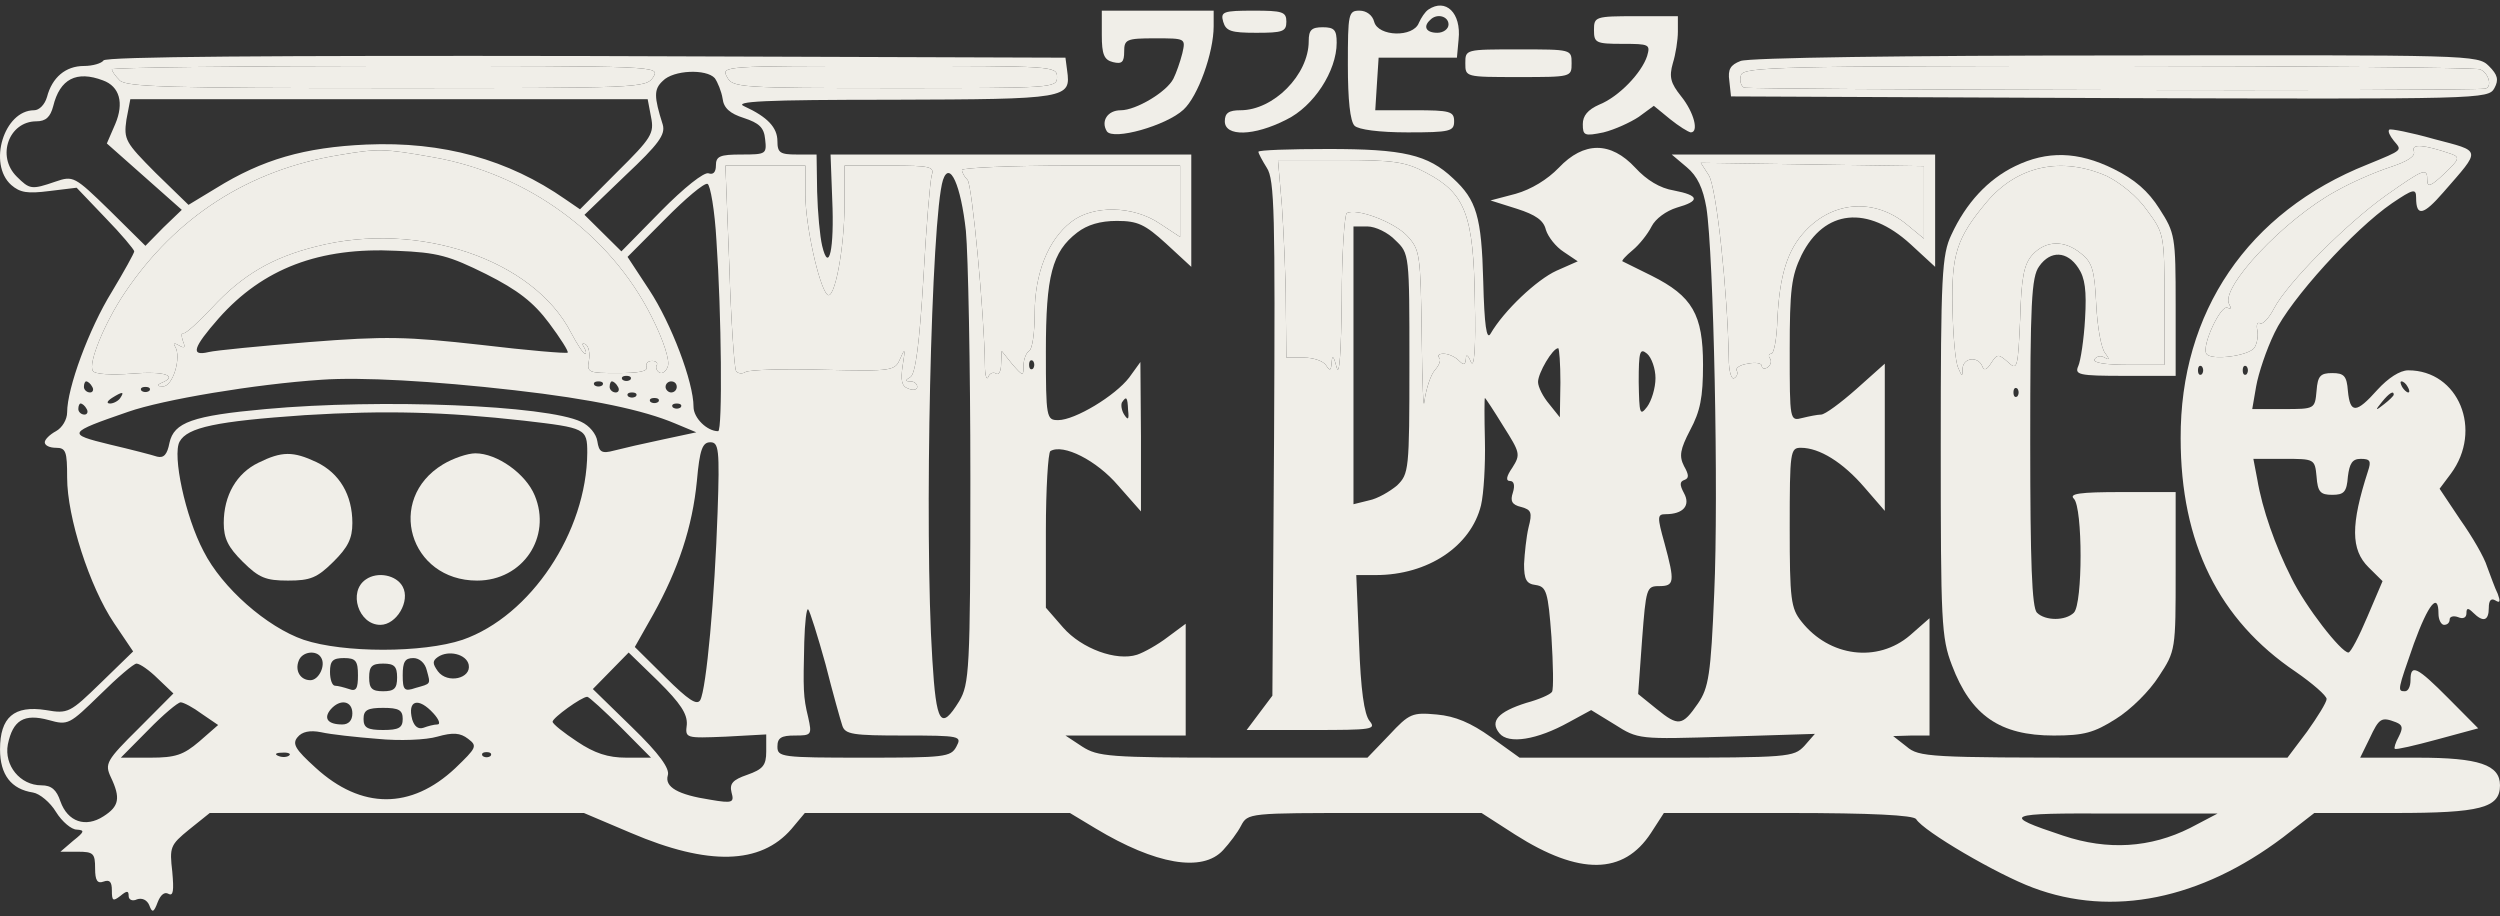 <svg width="191" height="70" viewBox="0 0 191 70" fill="none" xmlns="http://www.w3.org/2000/svg">
<rect x="0" y="0" width="191" height="70" fill="#333333" stroke="none"/>
<path d="M109.13 0.729C108.873 0.898 108.574 1.363 108.403 1.744C107.976 2.885 105.284 2.801 104.985 1.659C104.857 1.152 104.387 0.814 103.874 0.814C103.019 0.814 102.977 1.025 102.977 4.957C102.977 7.62 103.147 9.269 103.489 9.607C103.788 9.903 105.369 10.114 107.549 10.114C110.796 10.114 111.095 10.03 111.095 9.269C111.095 8.508 110.796 8.423 108.061 8.423H105.07L105.198 6.394L105.327 4.407H108.318H111.309L111.437 3.012C111.651 0.983 110.454 -0.159 109.13 0.729ZM110.668 1.871C110.668 2.209 110.283 2.505 109.813 2.505C108.959 2.505 108.702 2.04 109.258 1.532C109.77 0.983 110.668 1.236 110.668 1.871Z" fill="#F0EEE8"/>
<path d="M84.178 2.674C84.178 4.154 84.349 4.577 85.032 4.746C85.716 4.915 85.887 4.746 85.887 3.943C85.887 3.012 86.058 2.928 88.237 2.928C90.587 2.928 90.587 2.928 90.331 4.069C90.16 4.746 89.861 5.591 89.647 6.014C89.134 7.029 86.784 8.424 85.63 8.424C84.605 8.424 84.092 9.269 84.562 10.03C85.032 10.749 89.092 9.607 90.416 8.381C91.527 7.367 92.724 4.027 92.724 1.998V0.814H88.451H84.178V2.674Z" fill="#F0EEE8"/>
<path d="M93.451 1.659C93.665 2.378 94.049 2.505 95.972 2.505C97.98 2.505 98.279 2.42 98.279 1.659C98.279 0.898 97.98 0.814 95.758 0.814C93.451 0.814 93.237 0.898 93.451 1.659Z" fill="#F0EEE8"/>
<path d="M121.78 2.294C121.78 3.266 121.909 3.351 123.96 3.351C126.011 3.351 126.096 3.393 125.84 4.281C125.412 5.591 123.66 7.409 122.165 8.001C121.31 8.381 120.926 8.846 120.926 9.48C120.926 10.368 121.054 10.411 122.507 10.115C123.361 9.903 124.558 9.354 125.199 8.931L126.352 8.085L127.591 9.1C128.275 9.65 128.959 10.072 129.172 10.115C129.813 10.115 129.429 8.593 128.446 7.367C127.634 6.352 127.506 5.887 127.805 4.83C128.019 4.154 128.19 3.055 128.19 2.421V1.237H124.985C121.866 1.237 121.78 1.279 121.78 2.294Z" fill="#F0EEE8"/>
<path d="M99.986 3.139C99.986 5.718 97.294 8.423 94.773 8.423C93.875 8.423 93.576 8.635 93.576 9.269C93.576 10.453 95.798 10.41 98.276 9.142C100.37 8.127 102.122 5.422 102.122 3.266C102.122 2.293 101.951 2.082 101.054 2.082C100.199 2.082 99.986 2.293 99.986 3.139Z" fill="#F0EEE8"/>
<path d="M111.951 4.83C111.951 5.887 111.951 5.887 116.01 5.887C120.07 5.887 120.07 5.887 120.07 4.83C120.07 3.773 120.07 3.773 116.01 3.773C111.951 3.773 111.951 3.773 111.951 4.83Z" fill="#F0EEE8"/>
<path d="M7.906 4.619C7.778 4.83 7.095 5.041 6.411 5.041C5.001 5.041 3.975 5.929 3.591 7.409C3.42 8.001 2.993 8.423 2.608 8.423C0.301 8.423 -0.938 12.524 0.856 14.131C1.54 14.722 2.095 14.807 3.762 14.596L5.855 14.342L8.035 16.625C9.274 17.893 10.257 19.077 10.257 19.204C10.257 19.33 9.487 20.726 8.547 22.29C6.796 25.122 5.129 29.646 5.129 31.506C5.129 32.055 4.745 32.689 4.275 32.943C3.804 33.197 3.42 33.577 3.42 33.789C3.42 34.042 3.804 34.211 4.275 34.211C5.044 34.211 5.129 34.507 5.129 36.494C5.129 39.496 6.838 44.822 8.718 47.613L10.171 49.769L7.736 52.136C5.343 54.461 5.215 54.546 3.505 54.25C1.07 53.869 0.002 54.799 0.002 57.251C0.002 59.196 0.856 60.295 2.523 60.549C3.035 60.633 3.847 61.31 4.275 62.028C4.745 62.789 5.471 63.381 5.855 63.381C6.496 63.423 6.454 63.55 5.599 64.227L4.616 65.072H5.941C7.137 65.072 7.266 65.199 7.266 66.341C7.266 67.271 7.436 67.524 7.906 67.355C8.376 67.186 8.547 67.355 8.547 68.031C8.547 68.835 8.633 68.877 9.188 68.454C9.701 68.031 9.829 68.031 9.829 68.454C9.829 68.75 10.128 68.877 10.47 68.708C10.855 68.581 11.239 68.75 11.41 69.173C11.624 69.765 11.752 69.722 12.051 68.919C12.265 68.37 12.564 68.116 12.863 68.285C13.248 68.497 13.29 68.031 13.162 66.594C12.948 64.734 12.991 64.565 14.444 63.381L16.025 62.113H30.296H44.611L48.2 63.635C54.139 66.171 58.113 66.045 60.463 63.339L61.489 62.113H71.615H81.742L83.708 63.297C88.28 66.045 91.869 66.679 93.45 64.945C93.92 64.438 94.561 63.593 94.817 63.085C95.33 62.113 95.415 62.113 104.26 62.113H113.191L115.754 63.762C120.668 66.89 124.044 66.848 126.137 63.635L127.12 62.113H136.606C143.015 62.113 146.177 62.282 146.391 62.578C146.946 63.508 152.587 66.805 155.321 67.82C161.389 70.103 168.14 68.708 174.421 63.973L176.814 62.113H182.967C189.504 62.113 191 61.733 191 59.999C191 58.435 189.419 57.886 184.719 57.886H180.318L181.044 56.406C181.771 54.842 181.941 54.757 183.052 55.18C183.565 55.391 183.608 55.603 183.266 56.279C183.01 56.744 182.882 57.167 182.967 57.209C183.052 57.294 184.505 56.955 186.214 56.49L189.334 55.645L187.069 53.362C184.633 50.91 184.163 50.699 184.163 51.967C184.163 52.432 183.992 52.812 183.736 52.812C183.138 52.812 183.181 52.728 184.42 49.177C185.531 46.133 186.3 45.203 186.3 46.894C186.3 47.359 186.513 47.739 186.727 47.739C186.983 47.739 187.154 47.57 187.154 47.317C187.154 47.105 187.454 47.021 187.795 47.148C188.18 47.317 188.436 47.19 188.436 46.852C188.436 46.429 188.564 46.429 188.949 46.809C189.718 47.57 190.145 47.444 190.145 46.429C190.145 45.879 190.316 45.668 190.658 45.879C191 46.091 191.043 45.964 190.829 45.372C190.615 44.949 190.274 43.977 190.017 43.3C189.804 42.582 188.864 40.975 187.966 39.707L186.385 37.34L187.24 36.198C189.718 32.858 187.838 28.293 183.992 28.293C183.352 28.293 182.454 28.885 181.642 29.772C180.019 31.59 179.549 31.633 179.378 29.857C179.292 28.715 179.079 28.504 178.181 28.504C177.284 28.504 177.07 28.715 176.985 29.857C176.857 31.252 176.857 31.252 174.464 31.252H172.071L172.37 29.519C172.541 28.546 173.139 26.729 173.78 25.418C174.977 22.881 179.848 17.513 182.753 15.526C184.377 14.427 184.591 14.384 184.591 15.103C184.591 16.582 185.146 16.456 186.684 14.68C189.59 11.34 189.633 11.594 185.958 10.622C184.163 10.114 182.625 9.818 182.54 9.903C182.411 10.03 182.582 10.368 182.882 10.748C183.522 11.509 183.651 11.425 180.873 12.566C171.729 16.202 166.559 23.854 166.602 33.493C166.602 41.483 169.507 47.359 175.404 51.333C176.686 52.221 177.754 53.151 177.754 53.404C177.754 53.658 177.07 54.757 176.259 55.898L174.763 57.886H160.705C147.374 57.886 146.605 57.843 145.665 57.04L144.639 56.237L146.049 56.194H147.416V51.713V47.232L145.921 48.543C143.443 50.656 139.768 50.191 137.632 47.486C136.82 46.471 136.734 45.795 136.734 40.299C136.734 34.465 136.777 34.211 137.589 34.211C138.999 34.211 140.793 35.31 142.46 37.255L143.998 39.031V33.408V27.785L141.819 29.73C140.623 30.787 139.426 31.675 139.127 31.675C138.871 31.675 138.23 31.802 137.717 31.928C136.734 32.182 136.734 32.182 136.734 26.771C136.734 22.121 136.862 21.106 137.632 19.5C139.383 15.991 142.674 15.652 145.964 18.654L147.844 20.387V16.075V11.805H137.76H127.718L128.872 12.778C129.684 13.454 130.111 14.384 130.368 15.864C130.923 19.373 131.308 37.805 130.966 45.33C130.709 51.544 130.539 52.559 129.727 53.742C128.53 55.476 128.231 55.518 126.565 54.165L125.155 53.024L125.454 48.881C125.753 44.949 125.796 44.78 126.736 44.78C127.932 44.78 127.975 44.484 127.163 41.483C126.607 39.496 126.607 39.284 127.248 39.284C128.616 39.284 129.171 38.608 128.658 37.678C128.317 37.044 128.317 36.79 128.701 36.663C129.043 36.536 129.043 36.283 128.658 35.606C128.274 34.845 128.359 34.338 129.128 32.858C129.898 31.421 130.111 30.364 130.111 27.87C130.111 24.023 129.299 22.628 126.18 21.064C125.069 20.514 124.044 20.007 123.958 19.965C123.873 19.922 124.215 19.542 124.727 19.119C125.24 18.696 125.881 17.893 126.18 17.301C126.479 16.709 127.291 16.117 128.103 15.864C129.898 15.357 129.855 14.934 127.889 14.553C126.821 14.384 125.796 13.75 124.941 12.82C123.061 10.791 121.01 10.791 119.087 12.82C118.233 13.708 116.993 14.469 115.797 14.807L113.874 15.314L115.883 15.948C117.335 16.413 117.934 16.836 118.104 17.555C118.275 18.104 118.874 18.865 119.472 19.246L120.54 19.965L118.916 20.683C117.421 21.36 114.9 23.727 113.874 25.503C113.575 26.01 113.404 24.869 113.319 21.486C113.191 16.54 112.806 15.272 111.011 13.623C109.089 11.805 107.209 11.383 101.483 11.383C98.535 11.383 96.142 11.467 96.142 11.594C96.142 11.721 96.441 12.271 96.783 12.82C97.381 13.708 97.424 16.371 97.338 33.493L97.21 53.151L96.227 54.461L95.244 55.772H100.244C104.816 55.772 105.158 55.729 104.645 55.095C104.218 54.588 103.961 52.686 103.833 49.135L103.619 43.935H105.115C109.089 43.935 112.379 41.736 113.148 38.608C113.361 37.72 113.49 35.48 113.447 33.662C113.404 31.886 113.404 30.407 113.447 30.407C113.49 30.407 114.131 31.379 114.857 32.563C116.139 34.592 116.182 34.719 115.541 35.733C115.071 36.41 115.028 36.748 115.37 36.748C115.669 36.748 115.754 37.086 115.583 37.636C115.37 38.27 115.498 38.566 116.224 38.735C116.993 38.946 117.079 39.157 116.78 40.299C116.609 41.018 116.481 42.286 116.438 43.089C116.438 44.273 116.609 44.611 117.335 44.696C118.147 44.822 118.275 45.203 118.532 48.669C118.66 50.741 118.703 52.643 118.574 52.855C118.446 53.066 117.549 53.447 116.609 53.7C114.472 54.377 113.789 55.095 114.558 56.025C115.242 56.871 117.421 56.533 119.856 55.18L121.565 54.25L123.36 55.349C125.155 56.49 125.197 56.49 131.906 56.279L138.657 56.068L137.845 56.998C137.033 57.843 136.692 57.886 126.565 57.886H116.096L113.917 56.321C112.379 55.222 111.182 54.715 109.772 54.588C107.892 54.419 107.679 54.503 106.14 56.152L104.474 57.886H94.219C84.69 57.886 83.879 57.801 82.682 57.04L81.4 56.194H86.015H90.587V51.925V47.655L89.22 48.669C88.451 49.261 87.382 49.853 86.87 50.022C85.289 50.53 82.639 49.557 81.229 47.951L79.905 46.429V40.553C79.905 37.34 80.076 34.592 80.247 34.465C81.229 33.873 83.793 35.184 85.417 37.086L87.169 39.073V33.366L87.126 27.659L86.271 28.842C85.203 30.237 82.127 32.097 80.845 32.097C79.948 32.097 79.905 31.928 79.905 26.855C79.905 21.064 80.375 19.246 82.298 17.766C83.067 17.174 84.049 16.878 85.331 16.878C86.912 16.878 87.468 17.132 89.091 18.612L91.014 20.387V16.075V11.805H77.255H63.454L63.582 15.23C63.753 19.035 63.326 20.937 62.813 18.781C62.642 18.062 62.471 16.244 62.429 14.638L62.386 11.805H60.89C59.608 11.805 59.395 11.679 59.395 10.791C59.395 9.734 58.626 8.931 56.874 8.127C55.977 7.747 58.327 7.62 68.197 7.62C81.614 7.578 81.828 7.536 81.528 5.38L81.4 4.407L44.782 4.28C20.597 4.238 8.077 4.323 7.906 4.619ZM49.909 5.887C49.353 6.732 48.883 6.732 29.57 6.732C12.991 6.732 9.658 6.648 9.146 6.141C8.804 5.802 8.547 5.422 8.547 5.295C8.547 5.168 17.991 5.041 29.485 5.041C50.336 5.041 50.422 5.041 49.909 5.887ZM80.759 5.887C80.759 6.732 80.46 6.732 68.368 6.732C56.447 6.732 55.977 6.69 55.549 5.887C55.079 5.041 55.207 5.041 67.941 5.041C80.46 5.041 80.759 5.041 80.759 5.887ZM54.609 5.971C54.823 6.267 55.122 6.986 55.207 7.536C55.293 8.254 55.763 8.677 56.831 9.015C57.985 9.396 58.369 9.734 58.455 10.622C58.583 11.763 58.54 11.805 56.66 11.805C54.994 11.805 54.695 11.932 54.695 12.651C54.695 13.158 54.481 13.37 54.139 13.243C53.797 13.116 52.259 14.342 50.507 16.117L47.474 19.204L46.063 17.808L44.653 16.413L47.773 13.412C50.336 11.002 50.849 10.284 50.635 9.523C49.952 7.367 49.952 6.817 50.635 6.183C51.447 5.337 53.968 5.253 54.609 5.971ZM7.864 6.141C9.146 6.606 9.487 7.874 8.804 9.48L8.163 10.96L11.026 13.496L13.889 16.033L12.479 17.386L11.111 18.781L8.376 16.075C5.685 13.454 5.599 13.412 4.232 13.877C2.394 14.511 2.266 14.469 1.283 13.496C-0.297 11.932 0.685 9.269 2.779 9.269C3.505 9.269 3.847 8.931 4.061 8.127C4.574 6.014 5.855 5.38 7.864 6.141ZM49.738 8.931C49.995 10.199 49.781 10.537 47.132 13.158L44.312 15.991L43.201 15.23C38.842 12.186 33.843 10.791 27.989 11.044C23.246 11.256 20.041 12.186 16.495 14.384L14.401 15.652L11.88 13.2C9.573 10.875 9.445 10.664 9.658 9.142L9.957 7.578H29.698H49.482L49.738 8.931ZM187.283 11.763C187.966 12.017 187.881 12.186 186.727 13.285C185.744 14.215 185.445 14.342 185.445 13.792C185.445 12.778 185.232 12.862 182.283 14.934C179.207 17.132 174.763 21.613 173.738 23.558C173.353 24.319 172.84 24.826 172.669 24.699C172.456 24.573 172.37 24.826 172.456 25.207C172.541 25.629 172.456 26.221 172.242 26.559C171.815 27.194 168.909 27.574 168.567 27.024C168.183 26.433 169.678 23.22 170.191 23.516C170.447 23.642 170.49 23.558 170.319 23.262C169.55 22.036 174.507 16.752 178.48 14.596C179.591 13.961 181.429 13.158 182.582 12.778C183.992 12.313 184.548 11.932 184.42 11.552C184.206 10.96 185.189 11.044 187.283 11.763ZM33.117 12.017C40.295 13.285 46.619 17.893 49.781 24.192C50.721 26.052 51.191 27.574 51.02 27.997C50.892 28.377 50.593 28.589 50.379 28.462C50.165 28.335 50.08 28.081 50.165 27.912C50.294 27.743 50.123 27.574 49.824 27.574C49.482 27.574 49.311 27.785 49.396 28.039C49.525 28.377 48.755 28.504 47.174 28.504C44.953 28.504 44.824 28.462 44.995 27.532C45.081 27.024 44.995 26.475 44.739 26.306C44.482 26.179 44.44 26.264 44.611 26.517C44.782 26.813 44.824 27.024 44.696 27.024C44.568 27.024 44.098 26.306 43.628 25.418C40.765 19.838 31.963 16.836 24.186 18.823C20.811 19.669 18.546 20.979 16.196 23.516C15.17 24.615 14.188 25.503 14.017 25.46C13.846 25.376 13.846 25.672 13.974 26.052C14.188 26.559 14.102 26.644 13.675 26.39C13.333 26.179 13.205 26.221 13.376 26.475C13.889 27.278 13.205 29.561 12.436 29.519C12.008 29.519 11.966 29.434 12.307 29.265C13.675 28.715 12.564 28.335 10.086 28.546C8.505 28.673 7.223 28.589 7.095 28.335C6.71 27.785 7.992 24.657 9.53 22.374C13.418 16.582 18.973 12.989 25.895 11.848C28.886 11.34 29.314 11.34 33.117 12.017ZM108.96 13.2C111.951 14.765 112.592 16.413 112.678 23.008C112.763 26.559 112.635 28.208 112.379 27.659C112.165 27.109 111.994 27.024 111.994 27.405C111.951 27.912 111.823 27.912 111.439 27.532C111.14 27.236 110.627 27.024 110.285 27.024C109.943 27.024 109.815 27.151 109.943 27.32C110.114 27.447 109.986 27.87 109.644 28.25C109.302 28.631 108.96 29.688 108.832 30.618C108.747 31.548 108.661 29.35 108.619 25.714C108.533 19.415 108.49 19.077 107.508 18.02C106.525 16.963 103.619 15.864 102.893 16.287C102.722 16.413 102.508 19.415 102.508 22.924C102.466 26.813 102.337 28.842 102.124 28.081C101.91 27.236 101.782 27.067 101.739 27.659C101.697 28.335 101.611 28.377 101.312 27.912C101.098 27.574 100.329 27.32 99.603 27.32H98.278L98.236 23.262C98.236 21.021 98.064 17.639 97.936 15.695L97.637 12.228H102.38C106.482 12.228 107.379 12.355 108.96 13.2ZM146.989 15.441V18.231L145.707 17.174C143.272 15.145 140.11 15.314 137.931 17.639C136.563 19.077 135.965 21.021 135.794 24.361C135.751 25.841 135.538 27.024 135.324 27.024C135.153 27.024 135.068 27.194 135.239 27.405C135.367 27.616 135.281 27.912 135.025 28.081C134.811 28.208 134.598 28.166 134.598 27.955C134.598 27.743 134.128 27.659 133.53 27.785C132.931 27.87 132.59 28.124 132.675 28.293C132.803 28.504 132.718 28.758 132.504 28.885C132.29 29.054 132.077 28.377 132.077 27.363C131.991 22.332 131.137 14.215 130.539 13.37L129.94 12.44L138.443 12.566L146.989 12.693V15.441ZM61.531 14.892C61.531 17.174 62.557 21.867 63.198 22.501C63.753 23.051 64.522 18.95 64.522 15.61V12.651H67.983C71.06 12.651 71.402 12.736 71.188 13.37C71.06 13.792 70.761 17.343 70.547 21.275C70.248 26.221 69.949 28.546 69.564 28.8C69.137 29.054 69.137 29.138 69.564 29.138C69.821 29.138 70.077 29.307 70.077 29.561C70.077 29.772 69.778 29.857 69.393 29.688C68.881 29.519 68.795 29.054 68.966 27.912C69.18 26.644 69.137 26.559 68.795 27.363C68.368 28.335 68.282 28.377 62.899 28.25C59.908 28.166 57.258 28.25 56.959 28.42C56.703 28.589 56.361 28.546 56.233 28.335C56.105 28.124 55.848 24.53 55.72 20.303L55.421 12.651H58.498H61.531V14.892ZM90.16 15.399V18.104L88.621 17.09C86.57 15.695 83.494 15.652 81.828 16.963C80.076 18.316 79.05 20.895 79.05 23.938C79.05 25.376 78.879 26.686 78.623 26.813C78.409 26.94 78.196 27.447 78.196 27.955C78.196 28.758 78.153 28.758 77.341 27.828L76.529 26.813L76.486 27.785C76.486 28.335 76.316 28.673 76.102 28.546C75.888 28.377 75.589 28.546 75.504 28.8C75.376 29.096 75.247 28.673 75.247 27.87C75.205 24.023 74.264 14.088 73.923 13.75C73.666 13.496 73.495 13.158 73.495 12.989C73.495 12.82 77.255 12.651 81.828 12.651H90.16V15.399ZM73.794 17.639C73.965 19.457 74.136 27.912 74.136 36.536C74.136 51.248 74.051 52.263 73.282 53.573C71.872 55.856 71.53 55.307 71.231 50.403C70.59 40.51 71.145 16.582 72.043 13.75C72.555 12.228 73.41 14.131 73.794 17.639ZM54.737 18.4C55.122 23.896 55.207 32.943 54.866 32.943C54.011 32.943 52.986 31.928 52.986 31.083C52.986 29.181 51.276 24.699 49.61 22.163L47.944 19.626L50.806 16.752C52.345 15.187 53.797 13.961 54.054 14.046C54.267 14.131 54.609 16.075 54.737 18.4ZM106.61 18.358C107.679 19.373 107.679 19.415 107.679 27.785C107.679 35.945 107.636 36.198 106.739 37.086C106.183 37.551 105.243 38.101 104.602 38.227L103.406 38.523V27.912V17.301H104.474C105.072 17.301 106.055 17.766 106.61 18.358ZM37.133 20.937C39.569 22.163 40.765 23.093 41.961 24.699C42.816 25.841 43.457 26.855 43.371 26.94C43.286 27.024 40.295 26.771 36.748 26.348C31.066 25.714 29.485 25.672 23.588 26.137C19.913 26.433 16.452 26.771 15.94 26.898C14.53 27.236 14.743 26.559 16.709 24.319C20.084 20.514 24.4 18.865 30.296 19.161C33.458 19.288 34.313 19.542 37.133 20.937ZM119.215 29.223L119.173 31.886L118.361 30.872C117.891 30.322 117.506 29.561 117.506 29.181C117.506 28.504 118.617 26.602 119.044 26.602C119.13 26.602 119.215 27.785 119.215 29.223ZM126.479 28.885C126.479 29.646 126.18 30.618 125.838 31.083C125.283 31.802 125.24 31.633 125.197 29.181C125.197 26.855 125.283 26.559 125.838 27.024C126.18 27.32 126.479 28.166 126.479 28.885ZM78.922 28.166C78.751 28.293 78.623 28.166 78.623 27.87C78.623 27.574 78.751 27.447 78.922 27.574C79.05 27.743 79.05 27.997 78.922 28.166ZM168.225 28.589C168.055 28.715 167.926 28.589 167.926 28.293C167.926 27.997 168.055 27.87 168.225 27.997C168.354 28.166 168.354 28.42 168.225 28.589ZM171.644 28.589C171.473 28.715 171.345 28.589 171.345 28.293C171.345 27.997 171.473 27.87 171.644 27.997C171.772 28.166 171.772 28.42 171.644 28.589ZM39.312 29.815C45.252 30.491 49.183 31.337 51.575 32.351L53.199 33.028L50.635 33.577C49.225 33.873 47.559 34.254 46.918 34.423C45.978 34.676 45.764 34.55 45.636 33.704C45.551 33.154 45.038 32.52 44.397 32.224C41.748 30.956 29.1 30.449 20.298 31.252C14.7 31.759 13.29 32.267 12.948 33.831C12.778 34.719 12.521 35.014 12.008 34.888C11.624 34.761 10 34.338 8.376 33.958C5.086 33.154 5.129 33.07 9.787 31.463C12.436 30.533 19.486 29.35 24.571 29.012C27.562 28.8 33.031 29.096 39.312 29.815ZM48.157 29.012C47.986 29.138 47.73 29.138 47.559 29.012C47.431 28.842 47.559 28.715 47.858 28.715C48.157 28.715 48.285 28.842 48.157 29.012ZM7.052 29.561C7.18 29.772 7.095 29.984 6.881 29.984C6.625 29.984 6.411 29.772 6.411 29.561C6.411 29.307 6.496 29.138 6.582 29.138C6.71 29.138 6.924 29.307 7.052 29.561ZM46.021 29.434C45.85 29.561 45.593 29.561 45.422 29.434C45.294 29.265 45.422 29.138 45.722 29.138C46.021 29.138 46.149 29.265 46.021 29.434ZM47.217 29.561C47.345 29.772 47.26 29.984 47.046 29.984C46.79 29.984 46.576 29.772 46.576 29.561C46.576 29.307 46.662 29.138 46.747 29.138C46.875 29.138 47.089 29.307 47.217 29.561ZM51.704 29.561C51.704 29.772 51.533 29.984 51.276 29.984C51.063 29.984 50.849 29.772 50.849 29.561C50.849 29.307 51.063 29.138 51.276 29.138C51.533 29.138 51.704 29.307 51.704 29.561ZM183.95 29.561C184.078 29.772 184.121 29.984 183.992 29.984C183.864 29.984 183.651 29.772 183.522 29.561C183.394 29.307 183.352 29.138 183.48 29.138C183.608 29.138 183.822 29.307 183.95 29.561ZM11.41 29.857C11.239 29.984 10.983 29.984 10.812 29.857C10.684 29.688 10.812 29.561 11.111 29.561C11.41 29.561 11.538 29.688 11.41 29.857ZM9.188 30.407C9.06 30.618 8.676 30.829 8.419 30.829C8.12 30.829 8.163 30.66 8.547 30.407C9.359 29.899 9.53 29.899 9.188 30.407ZM48.584 30.28C48.413 30.407 48.157 30.407 47.986 30.28C47.858 30.111 47.986 29.984 48.285 29.984C48.584 29.984 48.713 30.111 48.584 30.28ZM182.882 30.153C182.882 30.237 182.54 30.576 182.155 30.872C181.471 31.421 181.429 31.379 181.984 30.703C182.54 30.026 182.882 29.815 182.882 30.153ZM50.294 30.703C50.123 30.829 49.866 30.829 49.695 30.703C49.567 30.533 49.695 30.407 49.995 30.407C50.294 30.407 50.422 30.533 50.294 30.703ZM86.186 31.337C86.271 32.055 86.186 32.14 85.887 31.675C85.673 31.337 85.63 30.914 85.716 30.745C86.058 30.237 86.143 30.322 86.186 31.337ZM6.625 31.252C6.753 31.463 6.667 31.675 6.454 31.675C6.197 31.675 5.984 31.463 5.984 31.252C5.984 30.998 6.069 30.829 6.155 30.829C6.283 30.829 6.496 30.998 6.625 31.252ZM52.003 31.125C51.832 31.252 51.575 31.252 51.404 31.125C51.276 30.956 51.404 30.829 51.704 30.829C52.003 30.829 52.131 30.956 52.003 31.125ZM40.039 32.14C44.739 32.689 44.867 32.732 44.867 34.592C44.824 40.637 40.551 47.063 35.339 48.881C32.305 49.895 26.237 49.895 23.203 48.881C20.383 47.908 16.965 44.907 15.555 42.117C14.145 39.453 13.162 34.761 13.718 33.746C14.316 32.647 16.538 32.182 23.289 31.717C29.485 31.337 33.971 31.463 40.039 32.14ZM54.823 39.157C54.609 45.541 53.968 52.643 53.498 53.489C53.242 53.912 52.601 53.489 50.849 51.756L48.499 49.43L49.909 46.936C51.832 43.47 52.9 40.257 53.242 36.748C53.456 34.338 53.669 33.789 54.267 33.789C54.908 33.789 54.994 34.296 54.823 39.157ZM176.985 36.41C177.07 37.593 177.284 37.805 178.181 37.805C179.079 37.805 179.292 37.593 179.378 36.41C179.506 35.395 179.72 35.057 180.36 35.057C181.087 35.057 181.172 35.226 180.916 35.987C179.591 40.088 179.591 41.99 180.959 43.343L182.027 44.4L180.873 47.105C180.232 48.627 179.591 49.853 179.42 49.853C178.865 49.853 176.13 46.344 175.062 44.146C173.823 41.694 172.84 38.904 172.456 36.621L172.157 35.057H174.507C176.814 35.057 176.857 35.057 176.985 36.41ZM63.069 50.741C63.625 52.939 64.223 55.053 64.351 55.434C64.565 56.11 65.163 56.194 69.052 56.194C73.41 56.194 73.495 56.237 73.068 57.04C72.641 57.843 72.171 57.886 66.018 57.886C59.694 57.886 59.395 57.843 59.395 57.04C59.395 56.364 59.694 56.194 60.719 56.194C62.001 56.194 62.044 56.152 61.745 54.799C61.36 53.235 61.36 52.686 61.446 49.05C61.489 47.57 61.617 46.429 61.745 46.556C61.873 46.682 62.471 48.585 63.069 50.741ZM24.528 50.234C24.913 50.825 24.357 51.967 23.716 51.967C22.947 51.967 22.52 51.248 22.819 50.487C23.075 49.769 24.186 49.642 24.528 50.234ZM35.809 50.783C36.022 51.84 34.185 52.263 33.458 51.291C33.031 50.699 33.031 50.487 33.458 50.191C34.27 49.642 35.638 49.98 35.809 50.783ZM52.473 55.349C52.345 56.406 52.345 56.406 55.464 56.279L58.54 56.11V57.42C58.54 58.477 58.284 58.773 57.087 59.196C55.977 59.577 55.72 59.872 55.891 60.549C56.105 61.31 55.977 61.394 54.267 61.098C51.789 60.718 50.764 60.126 51.02 59.238C51.191 58.731 50.379 57.59 48.285 55.56L45.294 52.643L46.662 51.248L48.029 49.853L50.294 52.051C52.003 53.742 52.516 54.546 52.473 55.349ZM27.348 51.587C27.348 52.601 27.22 52.855 26.665 52.643C26.28 52.517 25.81 52.39 25.596 52.39C25.383 52.39 25.212 51.925 25.212 51.333C25.212 50.487 25.425 50.276 26.28 50.276C27.177 50.276 27.348 50.487 27.348 51.587ZM32.604 51.206C32.903 52.305 32.946 52.221 31.749 52.559C30.895 52.855 30.767 52.728 30.767 51.587C30.767 50.572 30.937 50.276 31.578 50.276C32.048 50.276 32.476 50.656 32.604 51.206ZM12.051 51.84L13.248 52.981L10.598 55.645C8.12 58.097 7.992 58.35 8.462 59.365C9.231 60.972 9.103 61.606 7.906 62.367C6.539 63.254 5.172 62.789 4.616 61.225C4.317 60.337 3.933 59.999 3.164 59.999C1.54 59.999 0.301 58.477 0.6 56.871C0.984 55.011 1.839 54.503 3.719 55.011C5.215 55.434 5.3 55.349 7.65 53.066C8.975 51.756 10.214 50.699 10.428 50.699C10.684 50.699 11.41 51.206 12.051 51.84ZM30.339 51.756C30.339 52.601 30.125 52.812 29.271 52.812C28.416 52.812 28.203 52.601 28.203 51.756C28.203 50.91 28.416 50.699 29.271 50.699C30.125 50.699 30.339 50.91 30.339 51.756ZM47.431 55.56L49.738 57.886H47.858C46.448 57.886 45.422 57.547 44.098 56.66C43.072 55.983 42.218 55.307 42.218 55.138C42.218 54.842 44.44 53.235 44.867 53.235C44.995 53.235 46.149 54.292 47.431 55.56ZM15.427 54.546L16.666 55.391L15.213 56.66C14.017 57.674 13.418 57.886 11.496 57.886H9.231L11.325 55.772C12.479 54.588 13.589 53.658 13.803 53.658C14.017 53.658 14.743 54.038 15.427 54.546ZM26.921 54.503C26.921 55.053 26.622 55.349 26.152 55.349C25.041 55.349 24.699 54.884 25.254 54.208C25.981 53.362 26.921 53.531 26.921 54.503ZM33.117 54.503C33.544 54.968 33.672 55.349 33.416 55.349C33.159 55.349 32.689 55.476 32.347 55.603C31.963 55.729 31.664 55.518 31.493 54.968C31.108 53.489 31.963 53.235 33.117 54.503ZM30.767 54.926C30.767 55.603 30.467 55.772 29.271 55.772C28.075 55.772 27.775 55.603 27.775 54.926C27.775 54.25 28.075 54.081 29.271 54.081C30.467 54.081 30.767 54.25 30.767 54.926ZM28.844 56.448C30.51 56.617 32.561 56.533 33.416 56.279C34.612 55.941 35.167 55.983 35.766 56.448C36.492 56.998 36.407 57.124 34.783 58.689C31.407 61.859 27.605 61.859 24.101 58.646C22.562 57.251 22.306 56.829 22.733 56.321C23.075 55.898 23.673 55.772 24.528 55.941C25.254 56.11 27.22 56.321 28.844 56.448ZM22.093 57.716C21.964 57.843 21.58 57.886 21.281 57.759C20.939 57.632 21.067 57.505 21.537 57.505C22.007 57.463 22.263 57.59 22.093 57.716ZM37.475 57.759C37.304 57.886 37.048 57.886 36.877 57.759C36.748 57.59 36.877 57.463 37.176 57.463C37.475 57.463 37.603 57.59 37.475 57.759ZM167.328 63.254C164.294 64.776 161.047 64.988 157.629 63.846C152.8 62.24 153.099 62.113 161.517 62.155H169.422L167.328 63.254Z" fill="#F0EEE8"/>
<path d="M33.117 12.017C40.295 13.285 46.619 17.893 49.781 24.192C50.721 26.052 51.191 27.574 51.02 27.997C50.892 28.377 50.593 28.589 50.379 28.462C50.165 28.335 50.08 28.081 50.165 27.912C50.294 27.743 50.123 27.574 49.824 27.574C49.482 27.574 49.311 27.785 49.396 28.039C49.525 28.377 48.755 28.504 47.174 28.504C44.953 28.504 44.824 28.462 44.995 27.532C45.081 27.024 44.995 26.475 44.739 26.306C44.482 26.179 44.44 26.264 44.611 26.517C44.782 26.813 44.824 27.024 44.696 27.024C44.568 27.024 44.098 26.306 43.628 25.418C40.765 19.838 31.963 16.836 24.186 18.823C20.811 19.669 18.546 20.979 16.196 23.516C15.17 24.615 14.188 25.503 14.017 25.46C13.846 25.376 13.846 25.672 13.974 26.052C14.188 26.559 14.102 26.644 13.675 26.39C13.333 26.179 13.205 26.221 13.376 26.475C13.889 27.278 13.205 29.561 12.436 29.519C12.008 29.519 11.966 29.434 12.307 29.265C13.675 28.715 12.564 28.335 10.086 28.546C8.505 28.673 7.223 28.589 7.095 28.335C6.71 27.785 7.992 24.657 9.53 22.374C13.418 16.582 18.973 12.989 25.895 11.848C28.886 11.34 29.314 11.34 33.117 12.017Z" fill="#F0EEE8"/>
<path d="M61.531 14.892C61.531 17.174 62.557 21.867 63.198 22.501C63.753 23.051 64.522 18.95 64.522 15.61V12.651H67.983C71.06 12.651 71.402 12.736 71.188 13.37C71.06 13.792 70.761 17.343 70.547 21.275C70.248 26.221 69.949 28.546 69.564 28.8C69.137 29.054 69.137 29.138 69.564 29.138C69.821 29.138 70.077 29.307 70.077 29.561C70.077 29.772 69.778 29.857 69.393 29.688C68.881 29.519 68.795 29.054 68.966 27.912C69.18 26.644 69.137 26.559 68.795 27.363C68.368 28.335 68.282 28.377 62.899 28.25C59.908 28.166 57.258 28.25 56.959 28.42C56.703 28.589 56.361 28.546 56.233 28.335C56.105 28.124 55.848 24.53 55.72 20.303L55.421 12.651H58.498H61.531V14.892Z" fill="#F0EEE8"/>
<path d="M90.16 15.399V18.104L88.621 17.09C86.57 15.695 83.494 15.652 81.828 16.963C80.076 18.316 79.05 20.895 79.05 23.938C79.05 25.376 78.879 26.686 78.623 26.813C78.409 26.94 78.196 27.447 78.196 27.955C78.196 28.758 78.153 28.758 77.341 27.828L76.529 26.813L76.486 27.785C76.486 28.335 76.316 28.673 76.102 28.546C75.888 28.377 75.589 28.546 75.504 28.8C75.376 29.096 75.247 28.673 75.247 27.87C75.205 24.023 74.264 14.088 73.923 13.75C73.666 13.496 73.495 13.158 73.495 12.989C73.495 12.82 77.255 12.651 81.828 12.651H90.16V15.399Z" fill="#F0EEE8"/>
<path d="M108.96 13.2C111.951 14.765 112.592 16.413 112.678 23.008C112.763 26.559 112.635 28.208 112.379 27.659C112.165 27.109 111.994 27.024 111.994 27.405C111.951 27.912 111.823 27.912 111.439 27.532C111.14 27.236 110.627 27.024 110.285 27.024C109.943 27.024 109.815 27.151 109.943 27.32C110.114 27.447 109.986 27.87 109.644 28.25C109.302 28.631 108.96 29.688 108.832 30.618C108.747 31.548 108.661 29.35 108.619 25.714C108.533 19.415 108.49 19.077 107.508 18.02C106.525 16.963 103.619 15.864 102.893 16.287C102.722 16.413 102.508 19.415 102.508 22.924C102.466 26.813 102.337 28.842 102.124 28.081C101.91 27.236 101.782 27.067 101.739 27.659C101.697 28.335 101.611 28.377 101.312 27.912C101.098 27.574 100.329 27.32 99.603 27.32H98.278L98.236 23.262C98.236 21.021 98.064 17.639 97.936 15.695L97.637 12.228H102.38C106.482 12.228 107.379 12.355 108.96 13.2Z" fill="#F0EEE8"/>
<path d="M146.989 15.441V18.231L145.707 17.174C143.272 15.145 140.11 15.314 137.931 17.639C136.563 19.077 135.965 21.021 135.794 24.361C135.751 25.841 135.538 27.024 135.324 27.024C135.153 27.024 135.068 27.194 135.239 27.405C135.367 27.616 135.281 27.912 135.025 28.081C134.811 28.208 134.598 28.166 134.598 27.955C134.598 27.743 134.128 27.659 133.53 27.785C132.931 27.87 132.59 28.124 132.675 28.293C132.803 28.504 132.718 28.758 132.504 28.885C132.29 29.054 132.077 28.377 132.077 27.363C131.991 22.332 131.137 14.215 130.539 13.37L129.94 12.44L138.443 12.566L146.989 12.693V15.441Z" fill="#F0EEE8"/>
<path d="M187.283 11.763C187.966 12.017 187.881 12.186 186.727 13.285C185.744 14.215 185.445 14.342 185.445 13.792C185.445 12.778 185.232 12.862 182.283 14.934C179.207 17.132 174.763 21.613 173.738 23.558C173.353 24.319 172.84 24.826 172.669 24.699C172.456 24.573 172.37 24.826 172.456 25.207C172.541 25.629 172.456 26.221 172.242 26.559C171.815 27.194 168.909 27.574 168.567 27.024C168.183 26.433 169.678 23.22 170.191 23.516C170.447 23.642 170.49 23.558 170.319 23.262C169.55 22.036 174.507 16.752 178.48 14.596C179.591 13.961 181.429 13.158 182.582 12.778C183.992 12.313 184.548 11.932 184.42 11.552C184.206 10.96 185.189 11.044 187.283 11.763Z" fill="#F0EEE8"/>
<path d="M49.909 5.887C49.353 6.732 48.883 6.732 29.57 6.732C12.991 6.732 9.658 6.648 9.146 6.141C8.804 5.802 8.547 5.422 8.547 5.295C8.547 5.168 17.991 5.041 29.485 5.041C50.336 5.041 50.422 5.041 49.909 5.887Z" fill="#F0EEE8"/>
<path d="M80.759 5.887C80.759 6.732 80.46 6.732 68.368 6.732C56.447 6.732 55.977 6.69 55.549 5.887C55.079 5.041 55.207 5.041 67.941 5.041C80.46 5.041 80.759 5.041 80.759 5.887Z" fill="#F0EEE8"/>
<path d="M169.892 26.39C169.764 26.729 169.85 27.024 170.063 27.024C170.32 27.024 170.49 26.729 170.49 26.39C170.49 26.052 170.405 25.756 170.32 25.756C170.234 25.756 170.063 26.052 169.892 26.39Z" fill="#F0EEE8"/>
<path d="M12.822 27.447C12.822 27.743 12.95 27.87 13.121 27.743C13.25 27.574 13.25 27.32 13.121 27.151C12.95 27.024 12.822 27.151 12.822 27.447Z" fill="#F0EEE8"/>
<path d="M101.697 26.178C101.697 26.474 101.825 26.601 101.996 26.474C102.125 26.305 102.125 26.052 101.996 25.883C101.825 25.756 101.697 25.883 101.697 26.178Z" fill="#F0EEE8"/>
<path d="M133.872 26.898C134.043 27.024 134.299 27.024 134.47 26.898C134.598 26.729 134.47 26.602 134.171 26.602C133.872 26.602 133.744 26.729 133.872 26.898Z" fill="#F0EEE8"/>
<path d="M19.743 35.353C18.076 36.156 17.094 37.847 17.094 39.961C17.094 41.145 17.436 41.821 18.547 42.92C19.786 44.146 20.298 44.357 22.008 44.357C23.717 44.357 24.23 44.146 25.469 42.92C26.58 41.821 26.921 41.145 26.921 39.961C26.921 37.805 25.939 36.156 24.187 35.31C22.392 34.465 21.538 34.465 19.743 35.353Z" fill="#F0EEE8"/>
<path d="M33.842 35.48C29.441 38.143 31.279 44.357 36.449 44.357C39.953 44.357 42.174 41.018 40.85 37.847C40.166 36.198 37.987 34.634 36.321 34.634C35.722 34.634 34.611 35.015 33.842 35.48Z" fill="#F0EEE8"/>
<path d="M27.946 44.273C26.578 45.203 27.39 47.739 29.056 47.739C30.296 47.739 31.364 45.921 30.766 44.822C30.296 43.934 28.843 43.639 27.946 44.273Z" fill="#F0EEE8"/>
<path d="M132.975 4.661C132.206 4.957 131.993 5.295 132.121 6.183L132.249 7.366L161.176 7.493C189.677 7.578 190.104 7.578 190.574 6.732C190.916 6.098 190.83 5.718 190.147 5.041C189.292 4.196 188.865 4.196 161.646 4.238C145.666 4.238 133.531 4.407 132.975 4.661ZM189.463 5.295C190.147 5.548 190.446 6.69 189.847 6.774C188.053 6.986 133.531 6.859 133.232 6.69C132.975 6.521 132.89 6.098 133.018 5.718C133.274 5.126 136.009 5.041 161.048 5.041C176.302 5.041 189.078 5.168 189.463 5.295Z" fill="#F0EEE8"/>
<path d="M189.463 5.295C190.147 5.548 190.446 6.69 189.847 6.774C188.053 6.986 133.531 6.859 133.232 6.69C132.975 6.521 132.89 6.098 133.018 5.718C133.274 5.126 136.009 5.041 161.048 5.041C176.302 5.041 189.078 5.168 189.463 5.295Z" fill="#F0EEE8"/>
<path d="M160.964 13.454C161.989 13.962 163.314 15.019 164.04 16.076C165.322 17.809 165.365 17.936 165.365 22.882V27.87H162.545C160.793 27.87 159.853 27.701 160.024 27.448C160.195 27.194 160.537 27.152 160.793 27.321C161.178 27.532 161.178 27.448 160.836 26.983C160.537 26.644 160.238 24.996 160.152 23.262C160.024 20.641 159.853 20.049 158.998 19.373C157.717 18.316 156.306 18.358 155.281 19.458C154.64 20.176 154.426 21.149 154.341 24.361C154.17 28.166 154.127 28.335 153.401 27.659C152.675 27.025 152.589 27.025 152.119 27.744C151.777 28.293 151.564 28.335 151.435 27.955C151.094 27.194 149.983 27.321 149.94 28.166C149.94 28.8 149.897 28.8 149.598 28.082C149.384 27.617 149.213 25.587 149.171 23.558C149.085 19.458 149.47 18.189 151.777 15.441C154.127 12.651 157.503 11.933 160.964 13.454Z" fill="#F0EEE8"/>
<path fill-rule="evenodd" clip-rule="evenodd" d="M153.956 12.694C151.863 13.708 150.196 15.526 149.085 17.936C148.359 19.458 148.273 21.022 148.273 34.085C148.273 47.528 148.316 48.712 149.128 50.826C150.581 54.673 152.803 56.195 156.905 56.195C159.212 56.195 159.981 55.983 161.648 54.927C162.801 54.208 164.211 52.813 164.938 51.671C166.22 49.727 166.22 49.642 166.22 43.639V37.594H162.075C158.87 37.594 158.058 37.721 158.443 38.101C159.127 38.777 159.127 46.133 158.443 46.81C157.802 47.444 156.264 47.444 155.623 46.81C155.238 46.429 155.11 42.963 155.11 33.789C155.11 23.178 155.196 21.149 155.794 20.345C156.648 19.119 157.93 19.162 158.785 20.472C159.298 21.233 159.426 22.206 159.298 24.361C159.212 25.926 158.956 27.575 158.785 27.955C158.486 28.631 158.785 28.716 162.331 28.716H166.22V23.305C166.22 18.062 166.177 17.809 164.98 15.949C164.126 14.596 163.1 13.708 161.477 12.905C158.742 11.552 156.392 11.51 153.956 12.694ZM164.04 16.076C163.314 15.019 161.989 13.962 160.964 13.454C157.503 11.933 154.127 12.651 151.777 15.441C149.47 18.189 149.085 19.458 149.171 23.558C149.213 25.587 149.384 27.617 149.598 28.082C149.897 28.8 149.94 28.8 149.94 28.166C149.983 27.321 151.094 27.194 151.435 27.955C151.564 28.335 151.777 28.293 152.119 27.744C152.589 27.025 152.675 27.025 153.401 27.659C154.127 28.335 154.17 28.166 154.341 24.361C154.426 21.149 154.64 20.176 155.281 19.458C156.306 18.358 157.717 18.316 158.998 19.373C159.853 20.049 160.024 20.641 160.152 23.262C160.238 24.996 160.537 26.644 160.836 26.983C161.178 27.448 161.178 27.532 160.793 27.321C160.537 27.152 160.195 27.194 160.024 27.448C159.853 27.701 160.793 27.87 162.545 27.87H165.365V22.882C165.365 17.936 165.322 17.809 164.04 16.076ZM153.828 29.984C153.828 30.28 153.956 30.407 154.127 30.28C154.255 30.111 154.255 29.857 154.127 29.688C153.956 29.561 153.828 29.688 153.828 29.984Z" fill="#F0EEE8"/>
<path d="M161.52 27.024C161.52 27.32 161.648 27.447 161.819 27.32C161.947 27.151 161.947 26.897 161.819 26.728C161.648 26.602 161.52 26.728 161.52 27.024Z" fill="#F0EEE8"/>
<path d="M163.441 27.025C163.569 27.236 163.783 27.448 163.911 27.448C163.997 27.448 164.082 27.236 164.082 27.025C164.082 26.771 163.868 26.602 163.612 26.602C163.398 26.602 163.313 26.771 163.441 27.025Z" fill="#F0EEE8"/>
</svg>
